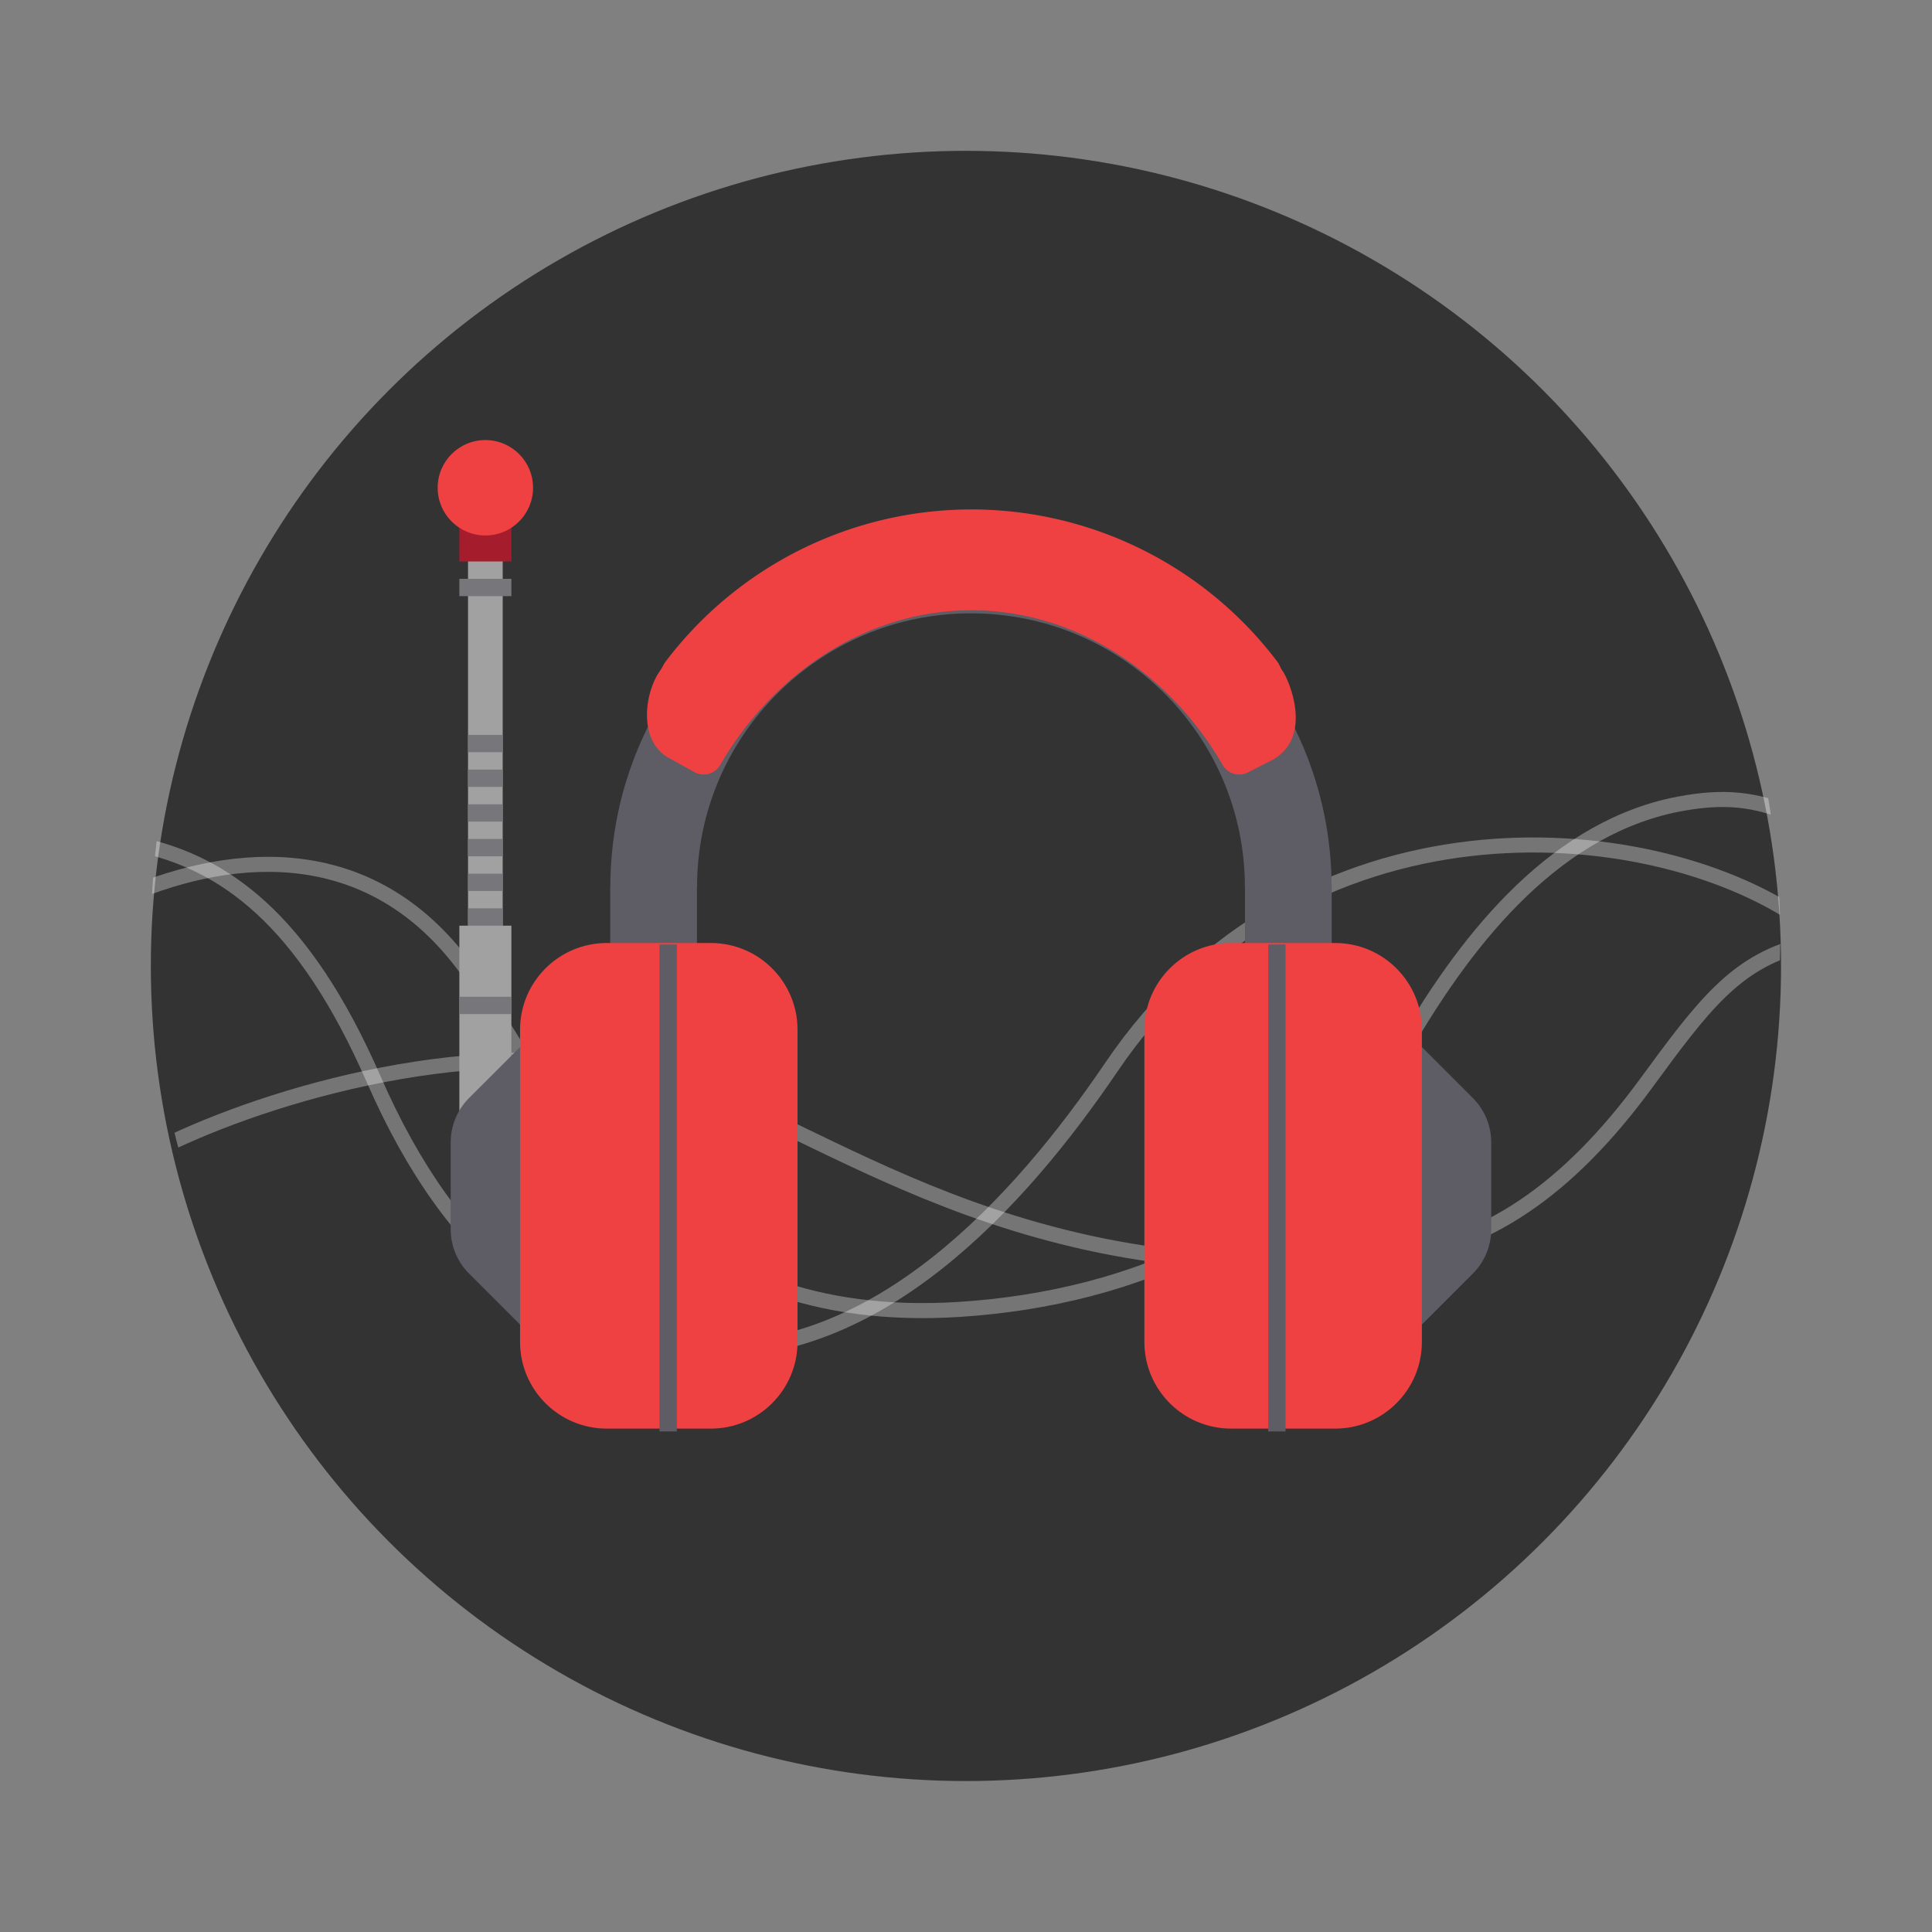 <svg xmlns="http://www.w3.org/2000/svg" xml:space="preserve" width="64" height="64" viewBox="0 0 16.933 16.933"><rect x="0" y="0" width="16.933" height="16.933" fill="#808080" stroke="none"/><defs><clipPath id="a"><circle cx="8.467" cy="288.53" r="6.879" fill="#d86eb0" stroke-opacity=".039" stroke-width=".491" style="paint-order:stroke markers fill"/></clipPath></defs><circle cx="8.466" cy="8.466" r="7.144" fill="#f0f0f0" style="paint-order:stroke fill markers;fill:#333;fill-opacity:1"/><g fill="none" stroke="#fff" stroke-opacity=".937" stroke-width=".127" clip-path="url(#a)" transform="translate(-.326 -291.273)scale(1.038)"><path d="M1.485 287.74c.72.155 1.391.625 1.983 1.98.674 1.545 1.623 2.23 2.772 2.284 1.48.07 2.673-1.226 3.459-2.385 1.602-2.362 4.519-2.136 5.816-1.251" opacity=".35"/><path d="M1.493 288.13c.894-.35 2.083-.424 2.872.827.722 1.143 1.576 2.867 4.049 2.709 1.478-.095 2.956-.71 3.718-2.15.53-.933 1.26-1.872 2.293-2.104.382-.081.655-.07.976.057" opacity=".35"/><path d="M1.775 290.25c.947-.444 2.745-.953 4.197-.53 1.297.38 2.937 1.847 6.056 1.504.824-.09 1.522-.563 2.183-1.464.478-.652.75-1.02 1.306-1.167" opacity=".35"/></g><g fill="none" stroke="#5e5c64" stroke-linejoin="bevel" stroke-width="10"><path d="M27.41 53.574c0-20.207 16.383-36.59 36.59-36.59 20.21 0 36.59 16.383 36.59 36.59M100.602 53.398v18.649M27.398 53.398v18.649" transform="matrix(.076 0 0 .076 3.646 3.705)"/></g><path fill="url(#a)" d="M64.055 12.516c-14.18 0-27.543 5.05-35.836 15.988-1.77 2.336-2.739 8.035.879 10.121l2.972 1.648a2.21 2.21 0 0 0 3.016-.808c5.98-10.356 16.691-17.836 28.969-17.836 12.277 0 22.992 7.48 28.972 17.836a2.205 2.205 0 0 0 3.012.808l2.805-1.43c4.254-2.452 2.285-8.179 1.18-10.093-8.274-11.094-21.692-16.234-35.97-16.234m0 0" style="fill:#f04142;fill-opacity:1" transform="matrix(.076 0 0 .076 3.646 3.705)"/><path fill="url(#b)" d="M64.055 10a44.24 44.24 0 0 0-35.371 17.684s-3.97 6.43.964 9.277l1.575.91a2.266 2.266 0 0 0 3.093-.828 34.32 34.32 0 0 1 29.739-17.172 34.32 34.32 0 0 1 29.738 17.172 2.27 2.27 0 0 0 3.098.828l1.62-.934c4.716-2.554.907-9.265.907-9.265A44.24 44.24 0 0 0 64.055 10m0 0" style="fill:#f04142;fill-opacity:1" transform="matrix(.076 0 0 .076 3.646 3.705)"/><path fill="url(#c)" d="M64.055 15.918c-16.676 0-27.133 8.598-34.18 20.805a1.7 1.7 0 0 0-.137.293l1.485.855a2.266 2.266 0 0 0 3.093-.828 34.32 34.32 0 0 1 29.739-17.172 34.32 34.32 0 0 1 29.738 17.172 2.27 2.27 0 0 0 3.098.828l1.484-.86a2 2 0 0 0-.137-.288C91.191 24.516 80.73 15.918 64.055 15.918m0 0" style="fill:#f04142;fill-opacity:1" transform="matrix(.076 0 0 .076 3.646 3.705)"/><path fill="url(#e)" d="M6 12h4v48H6Zm0 0" style="fill:#a2a1a1;fill-opacity:1" transform="matrix(.076 0 0 .076 3.646 3.705)"/><path fill="url(#f)" d="M5 58h6v22H5Zm0 0" style="fill:#a2a1a1;fill-opacity:1" transform="matrix(.076 0 0 .076 3.646 3.705)"/><path fill="url(#g)" d="M5 10h6v6H5Zm0 0" style="fill:#a51d2d;fill-opacity:1" transform="matrix(.076 0 0 .076 3.646 3.705)"/><path fill="url(#h)" d="M13.5 7.5c0 3.04-2.46 5.5-5.5 5.5s-5.5-2.46-5.5-5.5S4.96 2 8 2s5.5 2.46 5.5 5.5m0 0" style="fill:#f04142;fill-opacity:1" transform="matrix(.076 0 0 .076 3.646 3.705)"/><path fill="url(#j)" d="M4 83v10c0 1.922.762 3.762 2.121 5.121L17.88 109.88c.355.355.89.46 1.355.27.461-.192.766-.645.766-1.149V67c0-.504-.305-.957-.766-1.148-.464-.192-1-.086-1.355.27L6.12 77.878A7.24 7.24 0 0 0 4 83m0 0" style="fill:#5e5c64;fill-opacity:1" transform="matrix(.076 0 0 .076 3.646 3.705)"/><path fill="url(#r)" d="M124 83v10a7.24 7.24 0 0 1-2.121 5.121L110.12 109.88c-.355.355-.89.46-1.355.27A1.245 1.245 0 0 1 108 109V67c0-.504.305-.957.766-1.148.464-.192 1-.086 1.355.27l11.758 11.757A7.24 7.24 0 0 1 124 83m0 0" style="fill:#5e5c64;fill-opacity:1" transform="matrix(.076 0 0 .076 3.646 3.705)"/><path fill="url(#l)" d="M22 60h12c5.523 0 10 4.477 10 10v36c0 5.523-4.477 10-10 10H22c-5.523 0-10-4.477-10-10V70c0-5.523 4.477-10 10-10m0 0" style="fill:#f04142;fill-opacity:1" transform="matrix(.076 0 0 .076 3.646 3.705)"/><path fill="#5e5c64" d="M5.78 8.278h.152v4.268H5.78zm0 0"/><path fill="url(#s)" d="M106 60H94c-5.523 0-10 4.477-10 10v36c0 5.523 4.477 10 10 10h12c5.523 0 10-4.477 10-10V70c0-5.523-4.477-10-10-10m0 0" style="fill:#f04142;fill-opacity:1" transform="matrix(.076 0 0 .076 3.646 3.705)"/><path fill="#5e5c64" d="M11.115 8.278h.152v4.268h-.152zm0 0"/><path d="M6 56h4v2H6ZM6 52h4v2H6ZM6 48h4v2H6ZM6 44h4v2H6ZM6 40h4v2H6ZM6 36h4v2H6Zm0 0" style="fill:#77767b" transform="matrix(.076 0 0 .076 3.646 3.705)"/><path fill="#77767b" d="M4.027 8.736h.457v.152h-.457Zm0 0"/><path fill="url(#w)" d="M5 18h6v2H5Zm0 0" style="fill:#77767b;fill-opacity:1" transform="matrix(.076 0 0 .076 3.646 3.705)"/></svg>